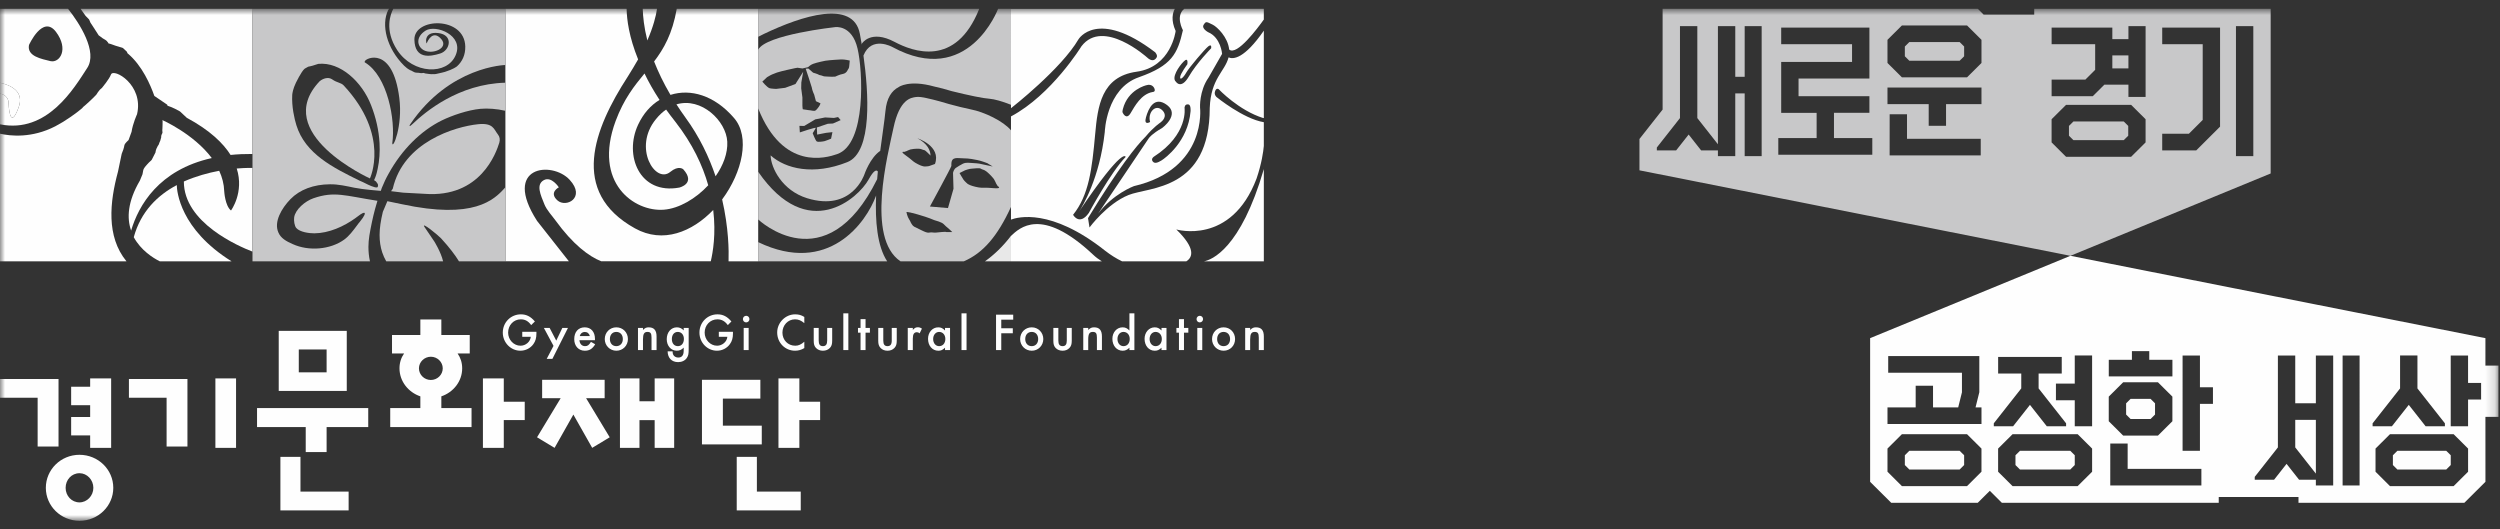 <svg xmlns="http://www.w3.org/2000/svg" xmlns:xlink="http://www.w3.org/1999/xlink" width="255" height="54" viewBox="0 0 255 54">
    <rect x="0" y="0" width="255" height="54" fill="#333333" stroke="none"/>
    <defs>
        <path id="prefix__a" d="M0 53.1L254.841 53.1 254.841 0.879 0 0.879z"/>
    </defs>
    <g fill="none" fill-rule="evenodd">
        <path fill="#FEFEFE" d="M56.738 34.744L56.062 33.447 55.474 33.447 56.458 35.28 55.763 36.606 56.344 36.606 57.933 33.447 57.359 33.447z"/>
        <g transform="translate(0 .021)">
            <path fill="#FEFEFE" d="M59.645 33.838c.26 0 .447.152.52.418h-1.03c.063-.257.26-.418.51-.418m.029 1.448c-.323 0-.544-.234-.571-.606h1.583v-.14c0-.713-.404-1.173-1.04-1.173-.658 0-1.074.466-1.074 1.206 0 .7.439 1.18 1.084 1.18.47 0 .782-.201 1.053-.659l-.432-.246c-.206.338-.345.438-.603.438M69.145 35.286c-.374 0-.615-.285-.615-.722 0-.442.241-.73.608-.73s.62.296.62.717c0 .441-.247.735-.613.735zm.592-1.602c-.177-.205-.422-.317-.692-.317-.602 0-1.037.509-1.037 1.21 0 .678.435 1.175 1.03 1.175.277 0 .49-.098.699-.319v.31c0 .475-.182.707-.56.707-.206 0-.406-.104-.495-.264-.051-.09-.069-.175-.082-.37h-.502c.009.674.416 1.1 1.073 1.1.38 0 .703-.155.89-.434.145-.217.184-.414.184-.854v-2.202h-.508v.258zM73.32 34.332h.87c-.044.503-.518.91-1.046.91-.694 0-1.27-.609-1.27-1.337 0-.761.567-1.354 1.298-1.354.432 0 .76.178 1.063.587l.368-.368c-.426-.505-.86-.728-1.417-.728-1.033 0-1.844.817-1.844 1.863 0 1.016.8 1.847 1.787 1.847.526 0 1.027-.254 1.322-.676.215-.299.31-.62.31-1.086v-.166H73.32v.508zM53.269 34.332h.872c-.047.503-.517.91-1.05.91-.693 0-1.263-.609-1.263-1.337 0-.761.563-1.354 1.29-1.354.443 0 .761.178 1.061.587l.38-.368c-.435-.505-.86-.728-1.429-.728-1.028 0-1.846.817-1.846 1.863 0 1.016.813 1.847 1.79 1.847.537 0 1.031-.254 1.332-.676.215-.299.308-.62.308-1.086v-.166H53.27v.508zM79.273 33.888c0 1.05.801 1.864 1.827 1.864.326 0 .635-.086.94-.267v-.65c-.333.292-.603.407-.928.407-.742 0-1.304-.58-1.304-1.336 0-.756.563-1.355 1.28-1.355.352 0 .623.114.952.388v-.632c-.322-.194-.566-.265-.94-.265-.987 0-1.827.844-1.827 1.846"/>
            <mask id="prefix__b" fill="#fff">
                <use xlink:href="#prefix__a"/>
            </mask>
            <path fill="#FEFEFE" d="M98.073 35.683L98.588 35.683 98.588 31.941 98.073 31.941zM86.019 35.683L86.532 35.683 86.532 31.941 86.019 31.941zM120.766 32.528L120.254 32.528 120.254 33.426 119.994 33.426 119.994 33.912 120.254 33.912 120.254 35.684 120.766 35.684 120.766 33.912 121.209 33.912 121.209 33.426 120.766 33.426zM88.286 32.528L87.776 32.528 87.776 33.426 87.515 33.426 87.515 33.912 87.776 33.912 87.776 35.684 88.286 35.684 88.286 33.912 88.731 33.912 88.731 33.426 88.286 33.426zM93.107 33.629v-.204h-.515v2.258h.515v-1.17c0-.444.131-.648.414-.648.11 0 .17.027.283.115l.233-.482c-.169-.107-.264-.138-.42-.138-.2 0-.322.065-.51.269M101.596 35.684L102.129 35.684 102.129 33.973 103.306 33.973 103.306 33.461 102.129 33.461 102.129 32.588 103.348 32.588 103.348 32.076 101.596 32.076zM108.813 34.723c0 .386-.134.563-.426.563-.3 0-.435-.177-.435-.563v-1.297h-.51v1.31c0 .352.063.546.228.73.18.188.423.287.717.287.287 0 .524-.099.7-.288.17-.183.232-.377.232-.729v-1.31h-.506v1.297zM90.959 34.723c0 .386-.14.563-.436.563-.293 0-.428-.177-.428-.563v-1.297h-.515v1.31c0 .352.066.546.234.73.179.188.421.287.709.287.293 0 .534-.099.714-.288.167-.183.232-.377.232-.729v-1.31h-.51v1.297zM84.371 34.723c0 .386-.137.563-.437.563-.292 0-.427-.177-.427-.563v-1.297H83v1.31c0 .352.059.546.227.73.18.188.42.287.708.287.295 0 .537-.099.717-.288.167-.183.23-.377.23-.729v-1.31h-.51v1.297zM114.594 35.286c-.356 0-.613-.305-.613-.73 0-.42.257-.722.613-.722.378 0 .639.296.639.721 0 .437-.26.731-.64.731zm.607-1.597c-.22-.23-.424-.322-.695-.322-.591 0-1.042.505-1.042 1.174 0 .701.442 1.212 1.049 1.212.264 0 .468-.093.688-.306v.236h.507v-3.742h-.507v1.748zM117.87 35.286c-.353 0-.61-.305-.61-.73 0-.42.259-.722.61-.722.374 0 .636.3.636.721 0 .437-.262.731-.637.731zm.603-1.597c-.225-.23-.414-.322-.692-.322-.58 0-1.035.505-1.035 1.174 0 .706.44 1.212 1.042 1.212.271 0 .443-.08.685-.306v.236h.508v-2.257h-.508v.263zM95.79 35.286c-.354 0-.608-.305-.608-.73 0-.42.263-.722.608-.722.375 0 .635.3.635.721 0 .437-.26.731-.635.731zm.603-1.597c-.223-.23-.412-.322-.692-.322-.589 0-1.041.505-1.041 1.174 0 .706.442 1.212 1.052 1.212.269 0 .44-.08.681-.306v.236h.512v-2.257h-.512v.263zM122.38 32.19c-.187 0-.333.151-.333.338 0 .191.148.336.327.336.183 0 .338-.145.338-.336 0-.187-.146-.338-.332-.338M122.124 35.683L122.631 35.683 122.631 33.425 122.124 33.425zM76.111 32.19c-.187 0-.335.151-.335.338 0 .191.152.336.33.336.186 0 .337-.145.337-.336 0-.187-.148-.338-.332-.338M75.856 35.683L76.362 35.683 76.362 33.425 75.856 33.425zM124.805 35.286c-.396 0-.657-.29-.657-.722 0-.442.261-.73.657-.73.4 0 .663.288.663.73 0 .432-.262.722-.663.722m.003-1.92c-.668 0-1.18.522-1.18 1.198 0 .666.52 1.188 1.18 1.188.667 0 1.17-.522 1.17-1.188 0-.676-.503-1.197-1.17-1.197M105.238 35.286c-.399 0-.664-.29-.664-.722 0-.442.265-.73.664-.73.394 0 .655.288.655.73 0 .432-.26.722-.655.722m.004-1.92c-.675 0-1.188.522-1.188 1.198 0 .666.52 1.188 1.188 1.188.656 0 1.174-.522 1.174-1.188 0-.676-.518-1.197-1.174-1.197M62.862 35.286c-.394 0-.653-.29-.653-.722 0-.442.26-.73.653-.73.4 0 .667.288.667.73 0 .432-.268.722-.667.722m.006-1.92c-.667 0-1.182.522-1.182 1.198 0 .666.523 1.188 1.182 1.188.666 0 1.18-.522 1.18-1.188 0-.676-.514-1.197-1.18-1.197M128.112 33.367c-.246 0-.398.068-.597.268v-.21h-.507v2.258h.507v-1.087c0-.559.128-.762.468-.762.315 0 .413.146.413.588v1.261h.515v-1.385c0-.632-.255-.931-.8-.931M66.169 33.367c-.243 0-.386.068-.585.268v-.21h-.51v2.258h.51v-1.087c0-.559.127-.762.456-.762.32 0 .416.146.416.588v1.261h.514v-1.385c0-.632-.26-.931-.801-.931M111.597 33.367c-.244 0-.4.068-.598.268v-.21h-.506v2.258h.506v-1.087c0-.559.127-.762.469-.762.319 0 .417.146.417.588v1.261h.511v-1.385c0-.632-.255-.931-.8-.931M18.03 18.859c-1.945 1.031-3.668 2.688-4.386 5.315.723 1.326 1.946 2.108 2.653 2.458h7.318c-5.257-3.273-5.57-7.143-5.584-7.773M2.958 4.567s1.4-3.119 2.749-1.341c1.338 1.78.387 3.194-.552 2.99-.908-.225-2.425-.49-2.197-1.65M8.88 6.939c1.124-1.665-.776-4.586-1.936-6.06H0v7.54c1 .225 2.547.839 1.884 2.557-.921 2.491-1.01-.466-1.01-.466S.934 9.71 0 9.524v3.136c4.834.978 7.567-3.71 8.88-5.722" mask="url(#prefix__b)"/>
            <path fill="#FEFEFE" d="M12.034 17.49l.379-1.82c.316-.772.218-.735.296-.942.058-.153.404-.463.404-.463l.01-.028c.106-.285.206-.548.296-.813.13-.858.556-1.786.556-1.786l.001.005c.72-3.021-2.414-4.767-2.66-4.056-.16.45-.917 1.358-.917 1.358l-.209.182-.195.246-.178.272c-.414.445-1.107 1.054-1.107 1.054l-.227.19-.109.13c-.547.467-1.227.924-1.227.924-.45.317-.964.633-1.504.916-2.395 1.237-4.588 1-5.643.757v13.016h12.899c-2.083-2.546-1.7-6.048-.865-9.142M8.733 1.602s.185.181.346.353c0 0 .082.153.15.34 0 0 .362.535.838 1.29l.419.308c.454.241.454.334.454.334l.103.112s-.076.026.054.074c0 0 .37.094.717.24l.721.22.405.38.064.158c1.512 1.255 2.353 3.262 2.74 4.355l1.306.887.04.112s.525.151 1.265.578c0 0 .427.392.7.654 2.34 1.257 3.7 2.577 4.465 3.787.69-.073 1.455-.106 2.235-.1V.879H8.22c.077.099.151.2.214.302 0 0 .173.253.3.421M24.147 17.167c.78 2.444-.585 4.283-.585 4.283-.607-.477-.691-1.953-.691-1.953-.023-.744-.211-1.446-.512-2.098-1.1.206-2.36.546-3.606 1.093-.007 4.213 5.596 6.61 7.002 7.153v-8.538s-.611-.02-1.608.06" mask="url(#prefix__b)"/>
            <path fill="#FEFEFE" d="M16.524 12.209s.026.019.062.07c-.001.167-.006.727-.02.816-.013.055-.017.28 0 .316.012.036.022.112-.035.205-.115.187-.09.376-.09.376l-.096.344-.093.207-.047.153-.062.1s-.084.102-.183.342c-.082.188-.099.373-.1.39l-.377.737c-.085.135-.169.137-.495.507-.348.366-.375.561-.375.561l-.08.422-.267.645c-1.258 2.151-1.34 3.83-.892 5.098.757-2.556 2.81-6.188 8.228-7.397-1.866-2.489-5.078-3.892-5.078-3.892M72.747 21.398c-2.138 2.225-5.118 3.468-7.982 1.873-6.695-3.714-4.19-10.148-.743-15.46.405-.645.757-1.23 1.066-1.776-.932-2.3-1.152-4.058-1.174-5.156H51.552V26.63h6.473l-3.247-4.122c-3.598-5.603 1.522-6.15 3.328-4.188 1.683 1.827-.376 2.895-1.253 2.094-.894-.806.148-1.328.148-1.328s-.746-1.162-1.534-.731c-.81.454-.34 1.47.062 2.466.233.585.811 1.197 1.107 1.61 1.828 2.52 3.435 3.694 4.692 4.2h11.17c.217-.908.545-2.801.25-5.234" mask="url(#prefix__b)"/>
            <path fill="#FEFEFE" d="M67.945 11.156c-.356.238-.702.56-1.038.974-2.393 2.912-.053 6.645 1.459 5.384.858-.707 1.324-.27 1.324-.27 1.323 1.467-.403 1.868-.403 1.868-4.075.751-5.66-3.304-4.2-6.415.522-1.119 1.276-1.977 2.186-2.527-.622-.95-1.129-1.852-1.533-2.696-1.04 1.263-2.107 2.594-2.947 4.848-2.339 6.335 1.919 9.286 4.925 9.045 1.547-.121 3.252-1.124 4.522-2.49-.568-2.006-1.591-4.22-3.364-6.49-.331-.41-.64-.836-.931-1.231" mask="url(#prefix__b)"/>
            <path fill="#FEFEFE" d="M77.335 22.363V.879H69.03c-.454 2.565-1.318 4.065-2.312 5.373.408 1.034.95 2.183 1.669 3.405 2.02-.643 4.456.011 6.476 2.348 1.69 1.934.848 5.555-1.205 8.317.668 2.88.691 5.254.655 6.31h3.022v-4.269zM67.015.879H65.56c.02.764.126 1.867.468 3.226.62-1.429.884-2.507.987-3.226" mask="url(#prefix__b)"/>
            <path fill="#FEFEFE" d="M68.997 10.625c.279.438.576.864.9 1.318 1.448 1.979 2.428 4.054 3.092 6.016.777-1.108 1.252-2.355 1.193-3.529-.105-2.105-2.64-4.57-5.185-3.805" mask="url(#prefix__b)"/>
            <path fill="#E8E8E8" d="M103.121 24.033c-.814 1.073-1.717 1.932-2.653 2.599h2.653V24.032z" mask="url(#prefix__b)"/>
            <path fill="#FEFEFE" d="M123.25 4.704c.393-.292.284.204.284.204s-1.474 1.499-2.274 2.88c-.8 1.362-1.32.524-1.32.524-.464-.39.273-1.54.796-2.058.515-.526.371.287.371.287s-.723.961-.733 1.317c-.016.337.342.04.641-.5.305-.521 1.845-2.34 2.234-2.654zm-1.812 6.628c-.262 3.09-2.602 4.791-2.956 5.005-.353.216-.717.39-.92.087-.172-.25.117-.452.117-.452 3.569-2.289 3.144-5 3.144-5s.003-.419.411-.34c.255.056.204.7.204.7zm-3.861-1.97c-1.174.197-1.843 1.468-2.265 2.174-.431.71-.776-.024-.776-.024-.078-.095-.039-.27-.002-.407.51-2.015 2.4-2.434 2.4-2.434.534-.172.815.205.851.46.037.229-.208.231-.208.231zM120.789.88c-.926.75-.132 2.179-.132 2.179-.543 2.405-1.134 3.615-4.481 4.794-3.36 1.16-3.49 5.596-3.49 5.596-.52 4.727-2.286 7.593-2.611 8.085 4.56-6.754 4.74-5.546 4.74-5.546-1.516 1.554-3.756 5.713-3.756 5.713-.96 1.348-1.606.189-1.606.189 1.616-2.015 1.927-4.626 2.254-8.226.258-2.86.633-5.863 4.21-6.367 3.56-.483 3.999-4.159 3.999-4.159-.502-1.104-.305-1.866-.081-2.258h-16.714v10.137c.116-.09 5.127-4.013 6.887-7.035 0 0 1.902-3.17 7.814 1.325 0 0 .283.3.158.523-.234.42-.623.35-.98.006 0 0-4.479-4.028-6.69-1.141 0 0-3.034 4.953-7.189 7.158v10.526c.687-.257 4.08-1.207 9.616 3.183.553.43 1.125.788 1.709 1.07h6.561c.654-.413.973-1.316-1.024-3.25 0 0 5.594 1.656 8.185-5.188.519-1.524.692-2.757.742-3.327v-2.423c-2.104-.35-4.815-2.56-4.815-2.56s-.294-.234-.154-.607c.137-.386.366-.2.366-.2s2.043 2.166 4.544 2.944l.06-.008V3.106c-2 2.891-3.126 2.936-3.598 2.728-.376 1.453-1.804 2.133-1.918 5.144-.007 8.469-6.177 8.043-8.283 8.893-2.2.888-3.983 3.312-3.983 3.312l-.151-.955c3.14-5.164 4.932-7.381 5.88-8.322.805-.972 1.498-1.422 1.504-1.427.157-.115.8-.646.19-1.256-.697-.688-1.518.259-1.24 1.198 0 0-.671.419-.42-.482.25-.902.854-2.225 2.16-1.236 1.31 1-.51 2.33-.51 2.33-1.04.592-1.327.989-1.357 1.035l-.004.001v.003l-5.177 7.7c1.524-2.02 3.653-2.808 3.653-2.808 7.522-1.753 6.748-8.017 6.748-8.017s-.094-1.681.86-3.044l1.389-2.43s-.124-1.665-1.426-2.213c0 0-.706-.374-.452-.76.24-.368.27-.32.929.002.434.213 1.54 1.262 1.67 2.525.778.702 2.95-2.237 3.535-3.055V.88h-8.12z" mask="url(#prefix__b)"/>
            <path fill="#FEFEFE" d="M122.814 26.632h6.097v-9.405c-2.373 8.168-5.342 9.26-6.097 9.405M103.121 24.042v2.59h9.262c-.318-.196-.619-.422-.895-.685-5.287-4.964-7.515-2.691-8.367-1.905M.875 10.508s.088 2.958 1.009.467C2.547 9.256 1 8.643 0 8.42v1.105c.935.186.875.984.875.984" mask="url(#prefix__b)"/>
            <path fill="#C8C8C9" d="M89.363 19.922c-.995 2.753-4.87 8.197-12.028 4.754v1.956h13.156c-1.017-1.552-1.234-4.083-1.128-6.71" mask="url(#prefix__b)"/>
            <path fill="#C8C8C9" d="M89.47 18.257c.018-.256.044-.516.07-.785-.126-.187-.395-.186-.95.83-1.033 1.872-6.18 6.54-11.255-.803v4.864s6.874 6.526 12.135-4.106M77.923 3.437c3.859-1.844 9.113-3.542 9.783-.01.055.29.124.656.195 1.1l.017-.103s.88-1.468 3.332-.17c1.837.976 6.242 2.66 8.631-3.375H77.336v2.855c.18-.091.375-.196.587-.297" mask="url(#prefix__b)"/>
            <path fill="#C8C8C9" d="M78.24 7.851l.343-.196s.263-.14.674-.279c.44-.15 1.812-.44 1.812-.44l.273-.048.51.074.56-.131s.29-.262.525-.34c.434-.159 1.25-.317 1.25-.317.504-.079 1.597-.132 1.597-.132.346-.021.89.113.89.113s-.042.393-.045.497c-.006.3-.135.406-.135.406s-.126.385-.501.457c-.375.067-.794.279-.794.279s-.42.02-.558.008c-.14-.007-.32-.02-.46-.026l-.137-.011-.274-.092-.205-.045c-.121-.095-.627-.236-.627-.236l-.48-.421-.276.014s.598 1.784.618 1.908c.044.323.25.747.25.747l.177.66.464.222s-.062.194-.159.329l-.1.133c-.146.215-.3.294-.3.294l-.098.004-.137-.008c-.235-.052-.358-.052-.358-.052l-.654-.097s-.048-.243-.039-.382c.005-.136.001-.82.001-.82l-.123-.931.013-.609.19-1.083-.791 1.25-1.051.387-.925.111s-.545-.025-.672-.075c-.26-.097-.73-.666-.73-.666l.482-.456zm6.721 4.726l-.52.026-.562.19-.56.186.03.729.908-.179.652-.072-.138.667s-.514.217-.658.25c-.136.032-.681.127-.813.024-.132-.101-.407-.833-.407-.833s.261-.4.315-.53c.056-.127-1.624.45-1.624.45l-.043-.668.49.01 1.126-.672 1.006-.196.9.05.419-.089.264.312-.785.345zm.429 3.12C88.405 14.67 88 7.14 87.47 4.932c-.577-2.464-2.293-2.186-2.293-2.186s-7.075.768-7.843 2.305v5.99c2.539 6.379 6.94 5.046 8.055 4.656z" mask="url(#prefix__b)"/>
            <path fill="#C8C8C9" d="M91.018 4.773s-2.12-1.188-2.946.872c.525 3.732.947 9.848-1.649 10.872-3.433 1.368-6.275.694-7.821-.688.041 1.3 1.198 3.586 3.719 4.366 4.586 1.417 5.848-2.426 5.848-2.426s.569-1.688 1.614-2.402c.214-1.647.443-3.107.534-4.071.122-1.303.615-2.053 1.357-2.441 0 0 1.034-.767 3.6-.056.573.119 1.184.29 1.807.477 1.772.438 3.205.735 3.858.777.464.029 1.32.27 2.183.614V.879h-1.317s-3.031 8.108-10.787 3.894" mask="url(#prefix__b)"/>
            <path fill="#C8C8C9" d="M98.936 18.856l-.223-.11s-.335-.282-.447-.455c-.112-.163-.393-.662-.393-.662l.562-.281s.443-.164.665-.164c.22 0 .782-.107.95 0 .158.108.158.055.381.164.22.106.552.449.552.449s.278.277.393.44c.112.167.224.452.224.452l.167.274s.5.27-.335.214c-.838-.05-.56-.05-.838-.05h-.492c-.275 0-.944-.164-1.166-.27m-1.726-1.234l.047 1.61-.563 1.968-1.842-.157s2.188-4.022 2.188-4.136v-.172c0-.827.611-.608 1.226-.608.612 0 1.145.123 1.394.17.397.069 1.047.324 1.047.324l.308.19.246.151-1.38-.295s-.51-.064-.732-.064c-.222 0-.601-.092-.937.075-.339.171-.394.229-.673.398-.276.162-.33.546-.33.546m-.096 6.024h-.58c-.134 0 .135-.047-.495 0-.623.042-.536.089-.933.042-.406-.042-.316.178-1.124-.229-.8-.391-.8-.347-.98-.613-.18-.275-.09-.228-.27-.494-.181-.262-.27-.717-.27-.717s-.137-.15 1.117.207c1.252.361 1.586.544 1.72.59.134.042.77.203.965.414.243.253.164.159.568.513.402.357.282.287.282.287m-4.883-8.174l.248-.085s.218-.114.374-.16c.164-.047.488-.07.488-.07s.384-.032.58.018c.194.049.165.085.328.107.164.019.45.375.593.49.023.022.046.05.072.08-.004-.538-.318-1.232-1.335-1.766 0 0 2.454.78 1.79 2.617 0 0-.44.167-.603.215-.157.044-.512.04-.512.04l-.2-.05c-.194-.05-.699-.307-.872-.452-.175-.143-.14-.116-.315-.26-.172-.15 0 0-.549-.419-.545-.397-.087-.305-.087-.305m10.892 5.609v-7.81c-.764-.927-2.73-1.877-4.113-2.139-.689-.138-1.454-.337-2.206-.54-1.37-.418-2.242-.596-2.242-.596l-.038-.01c-.347-.081-.848-.166-1.137-.107-.423.075-1.63.15-2.256 3.167-.553 2.625-2.82 11.206.72 13.585h6.465c1.951-.842 3.424-2.536 4.807-5.55M43.308 19.75c5.718.431 7.306-4.202 7.622-5.218.092-.319.044-.613-.148-.844-.416-.533-.47-1.2-2.025-1.038-2.332.243-7.611 1.804-8.695 6.579l-.173.25 1.234.152 2.185.118z" mask="url(#prefix__b)"/>
            <path fill="#C8C8C9" d="M41.002 20.81l-1.49-.31-.461 1.085c-.223.925-.33 1.676-.333 2.352 0 .647.084 1.224.266 1.779.105.315.246.623.41.916h5.802c-.223-.951-.895-2.021-.895-2.021-.448-.678-1.012-1.489-1.02-1.504-.316-.551 1.394.852 1.713 1.189.825.903 1.417 1.674 1.82 2.336h4.737v-7.557c-1.156 1.327-3.234 3.306-10.55 1.735" mask="url(#prefix__b)"/>
            <path fill="#C8C8C9" d="M29.808 9.647c.014-.154.076-.604.37-1.218 0 0 .543-1.128.877-1.426 0 0 .18-.116.354-.204l.037-.015c.003-.004.01-.005.014-.008l.008-.003c.013-.002.237-.037.402-.09 0 0 .337-.1.596-.189 2.254-.222 4.464 1.836 5.384 4.216.496 1.259.79 2.575.862 3.837.052.928-.01 1.83-.194 2.675l-.008.027c-.036.186-.116.543-.236.834l-.117.273.196.136c.157.242.197.219.206.39.005.082-.012.142-.054.184l-.002.01c-.011.008-.025.015-.042.018h.002-.002c-.233.06-.928-.279-1.156-.397l-.278-.137-.357-.157c-2.661-1.312-5.537-2.718-6.442-5.662-.195-.635-.49-1.886-.42-3.094M37.21 6.23c.1-.345 2.844-1.58 3.518 3.727.375 2.89-.693 5.333-.715 4.622.343-2.319-.478-6.845-2.786-8.229-.05-.025-.041-.048-.017-.12m.464 17.787c.163-.972.354-1.864.581-2.716l.244-.84c-3.323-.52-4.378-1.005-6.533-.259-.856.298-1.84 1.146-1.96 1.944-.052.338.035.887.214 1.088.366.419 1.305.546 1.84.544 1.491-.01 3.02-.7 4.211-1.564l.138-.104c.553-.434.726-.462.781-.41.05.05.054.244-.51.933l-.118.14-.153.207c-.407.541-.785 1.066-1.312 1.447-1.404 1.009-3.592 1.198-5.231.454-.649-.282-1.23-.6-1.476-1.201-.47-1.084.334-2.453 1.233-3.384.945-.978 2.375-1.511 4.029-1.52.849-.015 1.679.184 2.499.352.851.178 2.687.32 2.687.32l.074-.205.023-.076c.213-.521.445-1.026.706-1.479 1.347-2.445 3.282-4.37 5.428-5.427 1.028-.502 2.653-1.063 3.946-1.183.711-.065 1.66-.004 2.537.203V8.414c-4.787.123-8.178 2.985-9.453 4.196-.516.485-.264.054-.264.054 4.032-5.942 9.717-6.054 9.717-6.054V.88H40.115c-.274.508-.938 2.156.4 4.21 1.625 2.472 5.091 2.582 5.963.518.876-2.052-2.042-3.141-3.052-2.515-1.033.638-.913 1.597-.218 1.997.88.499 2.585-.191 1.814-1.109-.883-1.037-1.434.24-1.489.407-.056.163-.412-1.23 1.169-1.037 1.578.191 1.213 1.77.202 2.085-1.063.334-2.587.591-2.636-1.404-.052-2.285 5.118-2.409 5.19.687.019.87-.315 1.552-.85 2.03-.04.032-.363.292-1.239.567 0 0-.644.165-.877.206 0 0-.116.019-.14.019 0 0-.317.012-.384.004 0 0-.425-.04-.571-.07 0 0-.09-.016-.178-.058 0 0-.113.021-.248.023 0 0-.157-.009-.312-.039 0 0-.205.008-.33-.03-.02-.006-.038-.015-.057-.024-.062-.028-.217-.101-.3-.157 0 0-.08-.034-.108-.041l-.027-.014c-.229-.118-.436-.274-.618-.455-1.778-1.772-2.374-4.165-1.617-5.697l.093-.103h-13.94v25.753h11.981c-.107-.476-.158-.972-.156-1.482.003-.372.033-.76.094-1.133" mask="url(#prefix__b)"/>
            <path fill="#C8C8C9" d="M37.731 18.18s2.1-4.359-2.668-9.48c-.285-.306-.665-.264-1.176-.621-.575-.387-1.232.135-1.291.195-5.005 5.302 5.135 9.905 5.135 9.905" mask="url(#prefix__b)"/>
            <path fill="#FEFEFE" d="M9.196 45.66L11.337 45.66 11.337 38.579 9.196 38.579 9.196 39.429 7.257 39.429 7.257 41.306 9.196 41.306 9.196 42.51 7.257 42.51 7.257 44.39 9.196 44.39zM13.15 40.549L16.993 40.549 16.993 45.522 19.119 45.522 19.119 38.636 13.15 38.636zM21.97 45.66L24.077 45.66 24.077 38.578 21.97 38.578zM5.97 45.522L5.97 38.636 0 38.636 0 40.55 3.839 40.55 3.839 45.522zM77.202 46.582L75.146 46.582 75.146 52.038 81.676 52.038 81.676 50.124 77.202 50.124zM30.648 46.582L28.601 46.582 28.601 52.038 35.56 52.038 35.56 50.124 30.648 50.124zM26.218 43.538L31.184 43.538 31.184 46.087 33.314 46.087 33.314 43.538 37.56 43.538 37.56 41.602 26.218 41.602zM30.476 37.958h2.838v-2.334h-2.838v2.334zm-2.046 1.898h6.94v-6.13h-6.94v6.13zM51.386 38.579L49.258 38.579 49.258 45.66 51.386 45.66 51.386 42.828 53.523 42.828 53.523 40.957 51.386 40.957zM81.535 40.957L81.535 38.578 79.403 38.578 79.403 45.66 81.535 45.66 81.535 42.828 83.653 42.828 83.653 40.957zM66.775 40.91L65.226 40.91 65.226 38.579 63.235 38.579 63.235 45.66 65.226 45.66 65.226 42.835 66.775 42.835 66.775 45.66 68.765 45.66 68.765 38.579 66.775 38.579zM61.674 40.598L61.674 38.719 55.298 38.719 55.298 40.598 57.186 40.598 54.778 44.582 56.567 45.66 58.483 42.266 60.404 45.66 62.191 44.582 59.785 40.598zM77.701 43.397L73.733 43.397 73.733 40.634 77.557 40.634 77.557 38.72 71.6 38.72 71.6 45.311 77.701 45.311zM43.946 36.366c.662 0 1.214.535 1.214 1.184 0 .656-.552 1.187-1.214 1.187-.662 0-1.214-.53-1.214-1.187 0-.649.552-1.184 1.214-1.184zm1.07 4.041c1.231-.414 2.127-1.537 2.127-2.857 0-.578-.17-1.092-.47-1.52h1.241v-1.878h-2.897v-1.59h-2.141v1.59h-2.891v1.879h1.233c-.3.427-.47.941-.47 1.519 0 1.32.899 2.443 2.128 2.857v1.195h-3.073v1.936h8.295v-1.936h-3.081v-1.195zM8.11 51.223c-.804 0-1.417-.668-1.417-1.484 0-.824.613-1.493 1.417-1.493.762 0 1.412.67 1.412 1.493 0 .816-.65 1.484-1.412 1.484m0-4.855c-1.906 0-3.435 1.51-3.435 3.37 0 1.852 1.529 3.362 3.435 3.362 1.907 0 3.445-1.51 3.445-3.361 0-1.862-1.538-3.37-3.445-3.37" mask="url(#prefix__b)"/>
            <path fill="#C8C8C9" d="M217.08 13.822L216.623 14.275 211.489 14.275 211.033 13.822 211.033 12.823 211.489 12.369 216.623 12.369 217.08 12.823zM200.342 5.72L199.885 6.174 194.751 6.174 194.294 5.72 194.294 4.722 194.751 4.268 199.885 4.268 200.342 4.722zM215.458 6.954L217.099 6.954 217.099 5.629 215.458 5.629z" mask="url(#prefix__b)"/>
            <path fill="#C8C8C9" d="M228.068 15.907h1.77V2.647h-1.77v13.26zm-1.622-3.013l-2.425 2.423h-3.475v-1.695h2.72l1.41-1.408V4.489h-4.13V2.794h5.9v10.1zm-7.596-3.03H217.1V8.613h-2.453l-1.18 1.175h-4.202V8.095h3.447l.995-.993V4.489h-4.442V2.794h6.193V3.97h1.642V2.647h1.751v7.217zm0 4.64l-1.474 1.466h-6.64l-1.474-1.466V12.14l1.474-1.465h6.64l1.474 1.465v2.364zm-16.739-8.101l-1.474 1.466h-6.64l-1.474-1.466V4.039l1.474-1.465h6.64l1.474 1.465v2.364zm0 4.197h-3.614v2.21h-1.77V10.6h-4.204V8.906h9.588V10.6zm-.075 5.233h-9.294l.003-4.201h1.77v2.506h7.52v1.695zm-11.062-.074h-9.588v-1.695h3.91V11.49h-3.614V6.295h7.227V4.49h-7.227V2.794h8.998v5.195h-7.228v1.805h7.228v1.694h-3.615v2.576h3.91v1.695zm-11.285.148h-1.732V9.504h-.96v6.403h-1.769v-.59h-1.714l-1.273-1.616-1.272 1.616h-1.972v-.293l2.36-3V2.646h1.77v9.376l2.101 2.671V2.647h1.77V7.81h.959V2.647h1.732v13.26zM207.491.879v.59h-5.16l-.593-.59h-32.152v10.276l-2.361 3v3.198l1.623.321 42.333 8.399 20.427-8.399V.88h-24.117z" mask="url(#prefix__b)"/>
            <path fill="#FEFEFE" d="M244.531 45.962L244.075 46.415 244.075 47.413 244.531 47.868 249.519 47.868 249.976 47.413 249.976 46.415 249.519 45.962zM194.75 45.962L194.294 46.415 194.294 47.413 194.75 47.868 199.885 47.868 200.342 47.413 200.342 46.415 199.885 45.962zM219.357 42.717L219.813 42.263 219.813 41.117 219.357 40.664 217.32 40.664 216.864 41.117 216.864 42.263 217.32 42.717z" mask="url(#prefix__b)"/>
            <path fill="#FEFEFE" d="M253.072 40.732h-1.329v2.724h-1.769V36.24h1.769v2.797h1.33v1.696zm-1.327 7.364l-1.474 1.467h-6.492l-1.475-1.467v-2.363l1.475-1.466h6.492l1.474 1.466v2.363zm-9.739-4.937l2.802-3.561v-3.359h1.771v3.359l2.802 3.561v.296h-1.97l-1.717-2.18-1.716 2.18h-1.972v-.296zm-3.06 6.34h1.732V36.24h-1.732V49.5zm-.96 0h-1.768v-.59h-1.715l-1.273-1.616-1.273 1.616h-1.974v-.292l2.362-3.002V36.24h1.77v4.87h2.103v-4.87h1.768V49.5zm-12.265-8.328h-1.327v4.79h-1.77V36.24h1.77v3.238h1.327v1.694zm-1.18 8.329h-9.294l.002-4.279h1.772v2.584h7.52V49.5zm-9.448-9.065l1.473-1.465h3.544l1.474 1.465v2.51l-1.474 1.467h-3.544l-1.473-1.467v-2.51zm-1.696 3.021h-1.771v-2.652h-1.92v-1.695h1.92v-2.87h1.77v7.217zm-.001 4.64l-1.474 1.467h-6.64l-1.474-1.467v-2.363l1.475-1.466h6.64l1.473 1.466v2.363zm-10.03-4.937l2.803-3.561V38.08h-2.359v-1.695h6.488v1.695h-2.36v1.518l2.804 3.561v.296h-1.972l-1.715-2.18-1.717 2.18h-1.971v-.296zm11.73-6.479h2.36v-.884h1.77v.884h2.361v1.694h-6.491V36.68zm-12.985 6.547h-9.587v-1.694h2.876v-2.21h1.77v2.21h2.567l.382-1.537v-2h-7.522V36.3h9.293v3.687l-.385 1.546h.606v1.694zm0 4.869l-1.473 1.467h-6.641l-1.473-1.467v-2.363l1.473-1.466h6.64l1.474 1.466v2.363zm52.73-10.827h-1.328V34.47l-42.331-8.398-20.429 8.398v14.653l2.155 2.143h8.819l1.234-1.225 1.231 1.225h22.119v-.59h8.135v.59h16.914l2.155-2.142-.002-6.626h1.329v-5.23z" mask="url(#prefix__b)"/>
            <path fill="#FEFEFE" d="M234.115 45.615L236.218 48.287 236.218 42.803 234.115 42.803zM206.035 45.962L205.578 46.415 205.578 47.413 206.035 47.868 211.169 47.868 211.626 47.413 211.626 46.415 211.169 45.962z" mask="url(#prefix__b)"/>
        </g>
    </g>
</svg>
